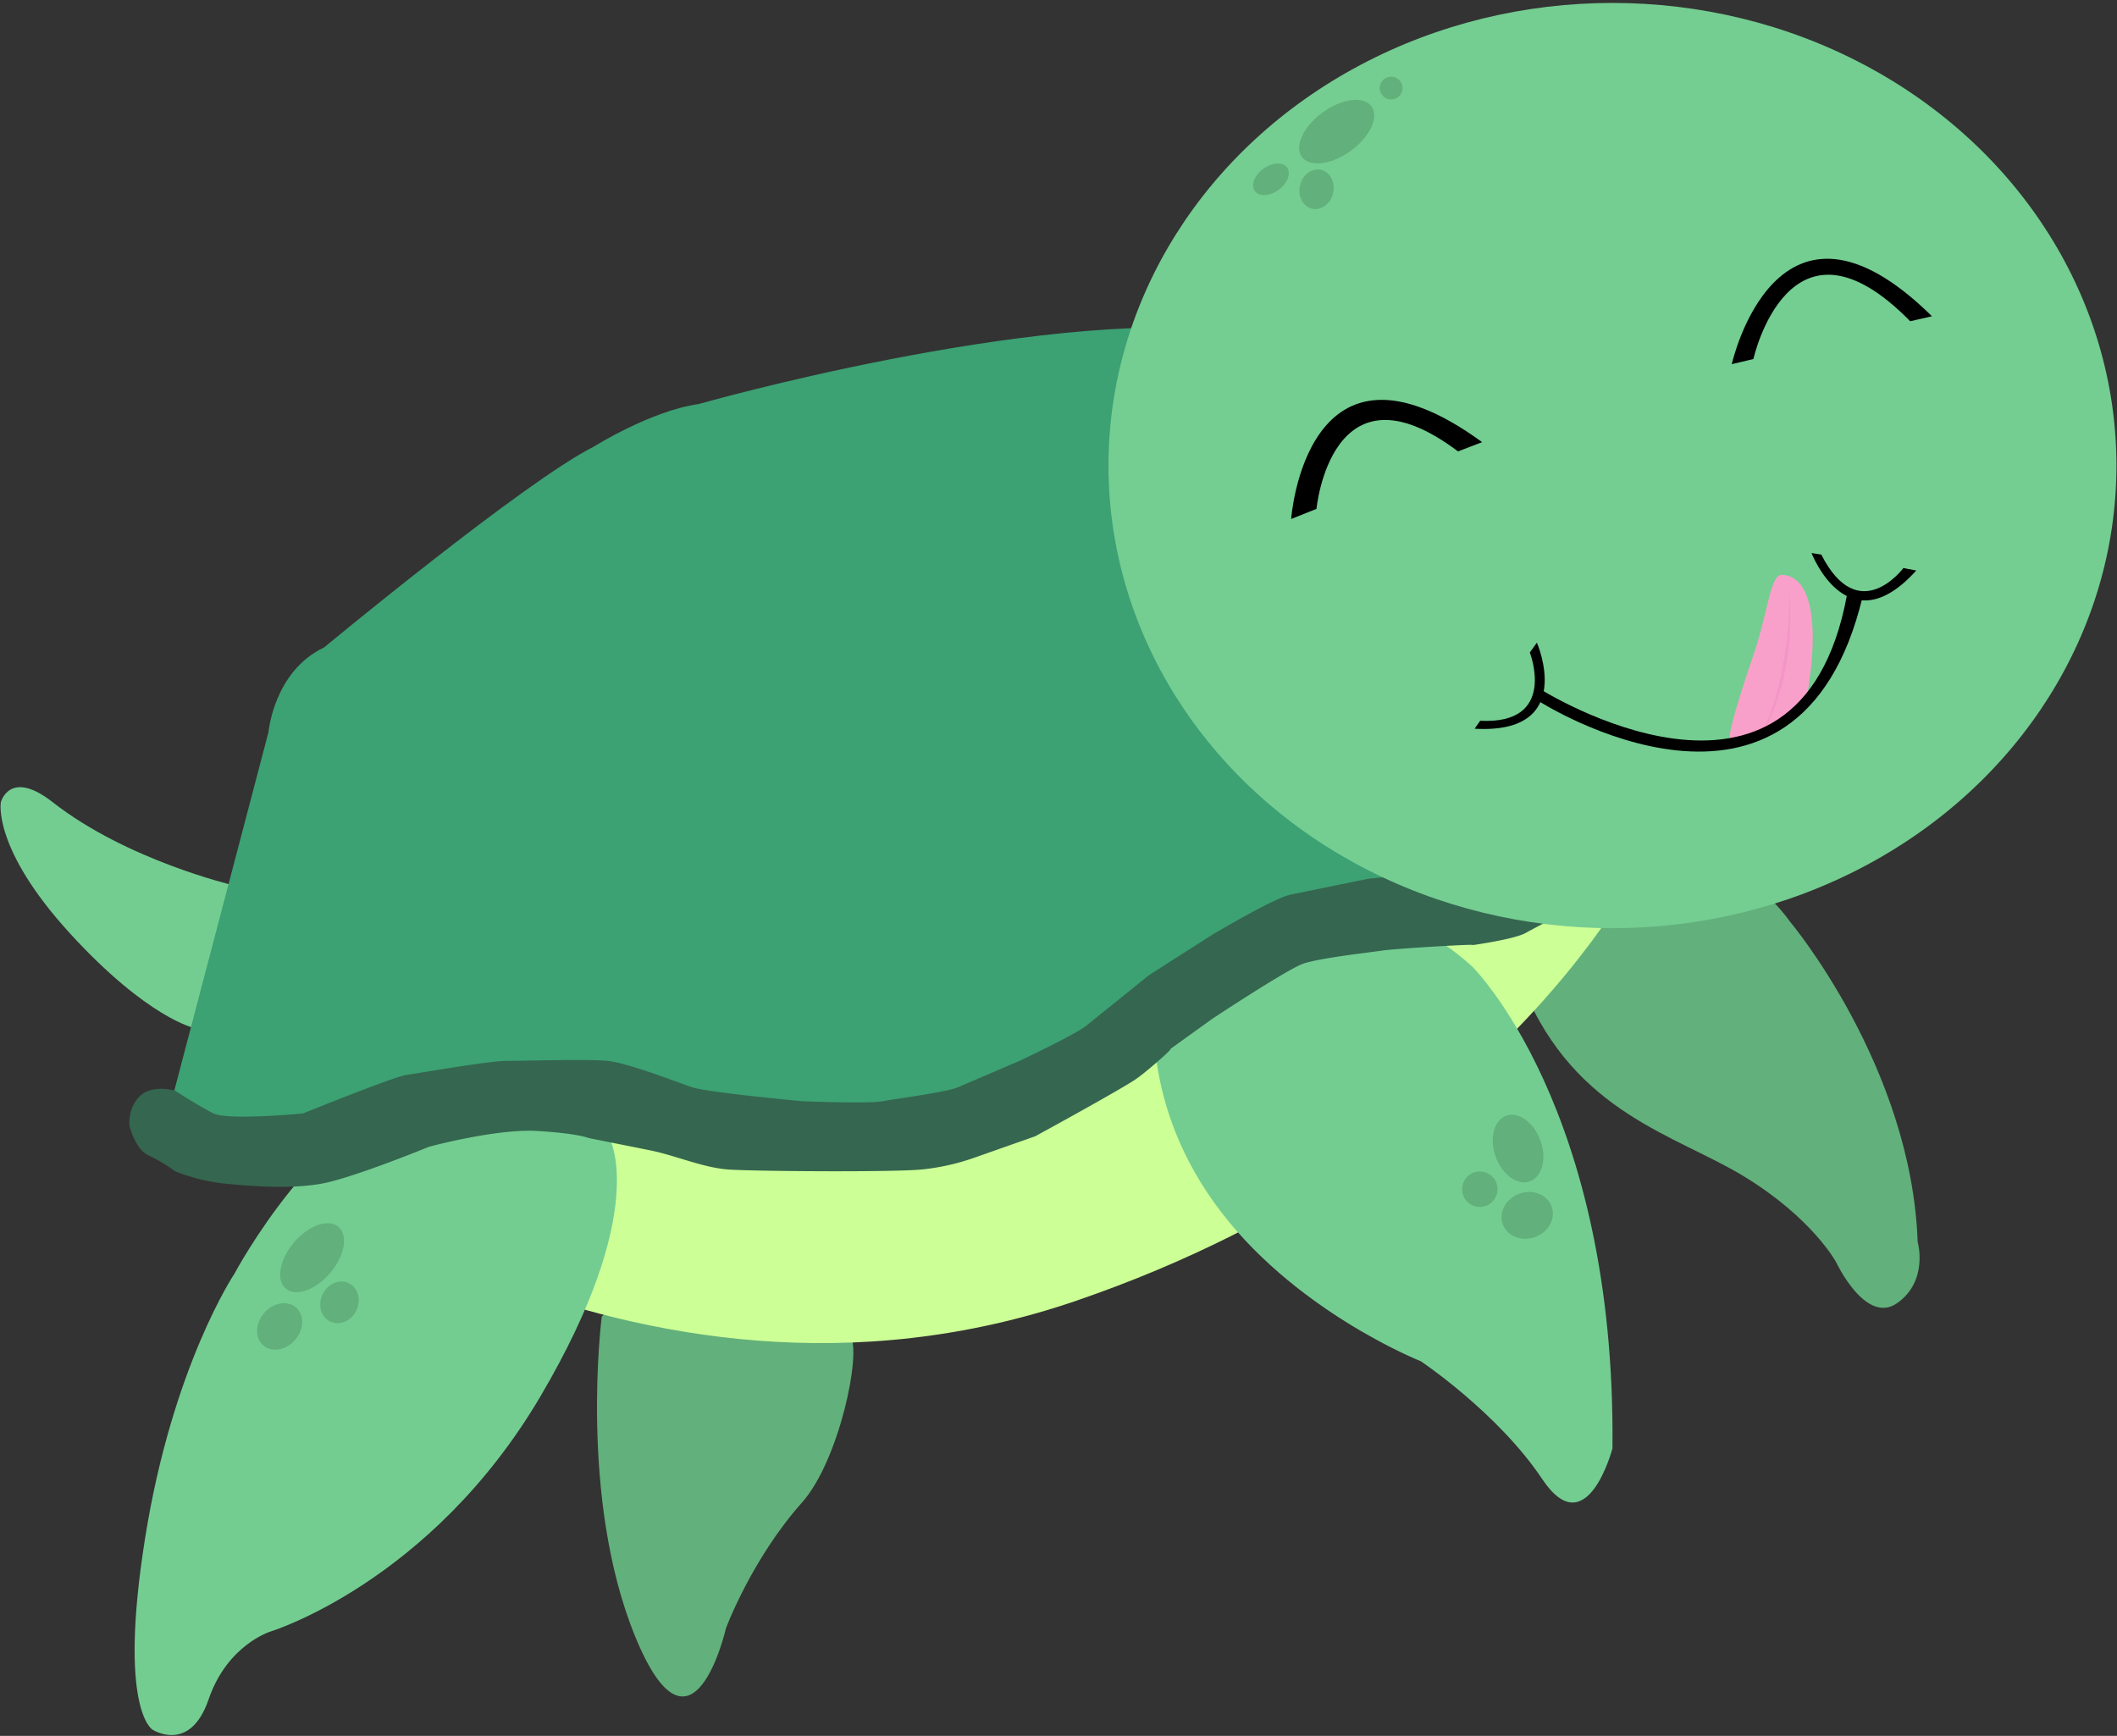 <svg xmlns="http://www.w3.org/2000/svg" viewBox="0 0 1233 1011">
  <rect x="0" y="0" width="1233" height="1011" fill="#333333" stroke="none"/>
  <defs>
    <style>
      .cls-1 {
        fill: #73cd91;
      }

      .cls-2 {
        fill: #62b07b;
      }

      .cls-3 {
        fill: #3ca173;
      }

      .cls-4 {
        fill: #cdff97;
      }

      .cls-5 {
        fill: #35664f;
      }

      .cls-6 {
        fill: #74cd91;
      }

      .cls-7 {
        fill: #f9a0ca;
      }

      .cls-8 {
        fill: #f495c7;
      }
    </style>
  </defs>
  <g id="Full">
    <g>
      <path class="cls-1" d="M113.35,598.78s-27.16-5.52-72.53-55.09S.49,467.23.49,467.23s5.11-19.71,30.24,0c42.86,33.61,104.52,48.2,104.52,48.2l-21.9,83.35"/>
      <path class="cls-2" d="M350.47,766.89s-13.63,105.58,19.58,186.47,52.79-5.11,52.79-5.11,14.92-40.21,44.28-73.18c21.7-24.37,34.91-87.75,28.1-97.11S435.62,668.12,350.47,766.89Z"/>
      <path class="cls-2" d="M1042.74,537s70.6,84.25,74.16,186.3c0,0,6.53,22.54-11.86,35.59s-35.6-23.73-35.6-23.73-13.65-25.51-53.4-49.84S917.55,648.53,887.3,575.55,989.34,462.23,1042.74,537Z"/>
      <path class="cls-3" d="M100.83,637.78l55.53-211.35s3.09-35.48,32.4-49.36c0,0,116.88-96.83,157-116.9,0,0,33.44-21,61.14-24.84,0,0,194-55.29,310.53-42.82,0,0,85.74,3.64,109.4,42.52L995.67,428.88S660.8,1054,100.83,637.78Z"/>
      <path class="cls-4" d="M141.24,664.83s225,182.21,485.91,92.63S965.38,485.71,965.38,485.71l-97.72,45.5L781,536.28l-82.5,39.05L588.34,652.07,479,662.79,356.52,641.37l-83.67-1L219.8,664.83Z"/>
      <path class="cls-1" d="M355.05,663.14s23.58,41.7-40.27,150.09S157.65,950.18,157.65,950.18s-25.2,7.57-36.13,39.5-32.76,17.64-32.76,17.64-20.17-11.76-4.21-111.75,52-153.76,52-153.76,50.55-94.95,111.89-105.87,106.65,27.2,106.65,27.2"/>
      <ellipse class="cls-2" cx="181.74" cy="732.55" rx="23.65" ry="13.8" transform="translate(-493.18 394.71) rotate(-49.48)"/>
      <ellipse class="cls-2" cx="162.84" cy="772.58" rx="14.59" ry="11.95" transform="translate(-530.23 394.36) rotate(-49.48)"/>
      <ellipse class="cls-2" cx="197.74" cy="758.48" rx="12.41" ry="10.91" transform="translate(-569.79 599.44) rotate(-63.68)"/>
      <path class="cls-1" d="M857.37,562.81s83.89,82.63,81.77,280.76c0,0-14.89,56.75-40.86,17.92s-70.77-68.7-70.77-68.7S751.84,762.92,707,700.2s-33.85-122.46-33.85-122.46S761.8,477.19,857.37,562.81Z"/>
      <ellipse class="cls-2" cx="884.12" cy="669.02" rx="13.86" ry="20.32" transform="translate(-174.73 340.25) rotate(-19.87)"/>
      <ellipse class="cls-2" cx="889.46" cy="707.91" rx="15.15" ry="13.44" transform="translate(-187.63 344.38) rotate(-19.87)"/>
      <circle class="cls-2" cx="861.89" cy="692.61" r="10.32"/>
      <path class="cls-5" d="M102,635.24s14,9.13,22.45,13.26,52,0,52,0,52.92-21.42,60.19-22.44,48.1-8.17,58.16-8.17,47.64-1.17,59.18,0,40.25,12.27,49,15.31,64.28,8.16,64.28,8.16,38.4,1.59,46.93,0,37-5.22,43.87-8.16l35.71-15.31s32.32-15.21,38.77-20.4l36.73-29.59L706,544.44S741.88,523,751.87,521l44.89-9.18,50-5.1,35.71-11.23,20.41-14.85L926.34,474l13.26,6.06,11.22,13.32-14.28,18.37-22.45,18.36s-17.76,8.94-25.5,13.26-39.66,8.28-31.63,7.15-43.47,1.85-52.22,3.14S768.4,558,759,561.27s-53,32.14-53,32.14l-25.51,18.36c6.29-4.53-10.14,10.45-18.36,16.33s-59.18,33.67-59.18,33.67L568.22,674a131.73,131.73,0,0,1-31.63,7.14c-17.36,1.62-97.23,1.05-112.23,0s-31-8.24-45.91-11.22l-35.71-7.14s-5.64-2.59-29.59-4.08-63.25,9.18-63.25,9.18-44,18.05-62.24,21.42-41.5,1.59-57.13,0A108.45,108.45,0,0,1,102,682.17,87.43,87.43,0,0,0,86.66,673c-8-3.57-11.23-17.35-11.23-17.35s-1.28-10.32,6.12-17.34S102,635.24,102,635.24Z"/>
      <ellipse class="cls-6" cx="939.14" cy="271.15" rx="293.54" ry="269.44"/>
      <path class="cls-7" d="M1054.38,392.26c-2.86,22.53-2.74,26.81-34.69,38.35-11.1,4-22.63,22,1.75-49.73,8.73-25.7,9.47-46.62,16.72-46.11C1056.34,336.05,1057.66,366.43,1054.38,392.26Z"/>
      <path class="cls-8" d="M1025.25,430.12c22.51-40.1,17.14-82,16.5-86.16C1041.75,344,1045.19,385.62,1025.25,430.12Z"/>
      <path d="M1084.93,347.12C1047.44,505.2,896.3,408.39,896.3,408.39V400.9s151.21,96.2,179.31-53.78h9.32Z"/>
      <ellipse class="cls-2" cx="778.51" cy="76.63" rx="25.04" ry="13.86" transform="translate(103.18 471.45) rotate(-35.93)"/>
      <ellipse class="cls-2" cx="740.21" cy="104.4" rx="11.6" ry="7.58" transform="translate(79.6 454.25) rotate(-35.93)"/>
      <circle class="cls-2" cx="810.24" cy="51.3" r="6.65"/>
      <ellipse class="cls-2" cx="766.81" cy="110.25" rx="11.6" ry="9.86" transform="translate(489.52 833.62) rotate(-77.21)"/>
      <path d="M863.24,257.51C760.61,182.66,752,302.27,752,302.27l14.76-5.89s8.44-89.19,82.43-33.48Z"/>
      <path d="M1125.24,184.19c-90.49-89.14-116.61,27.9-116.61,27.9l12.6-3s20.83-93.85,91.33-22Z"/>
      <path d="M858.87,424.4c59.79,3.45,36.25-50.12,36.25-50.12L891,380s16.55,42.1-28.89,39.78Z"/>
      <path d="M1055.09,322.1s20.91,54.65,61,10.16l-7.52-1.41s-26,35-47.81-7.87Z"/>
    </g>
  </g>
</svg>
